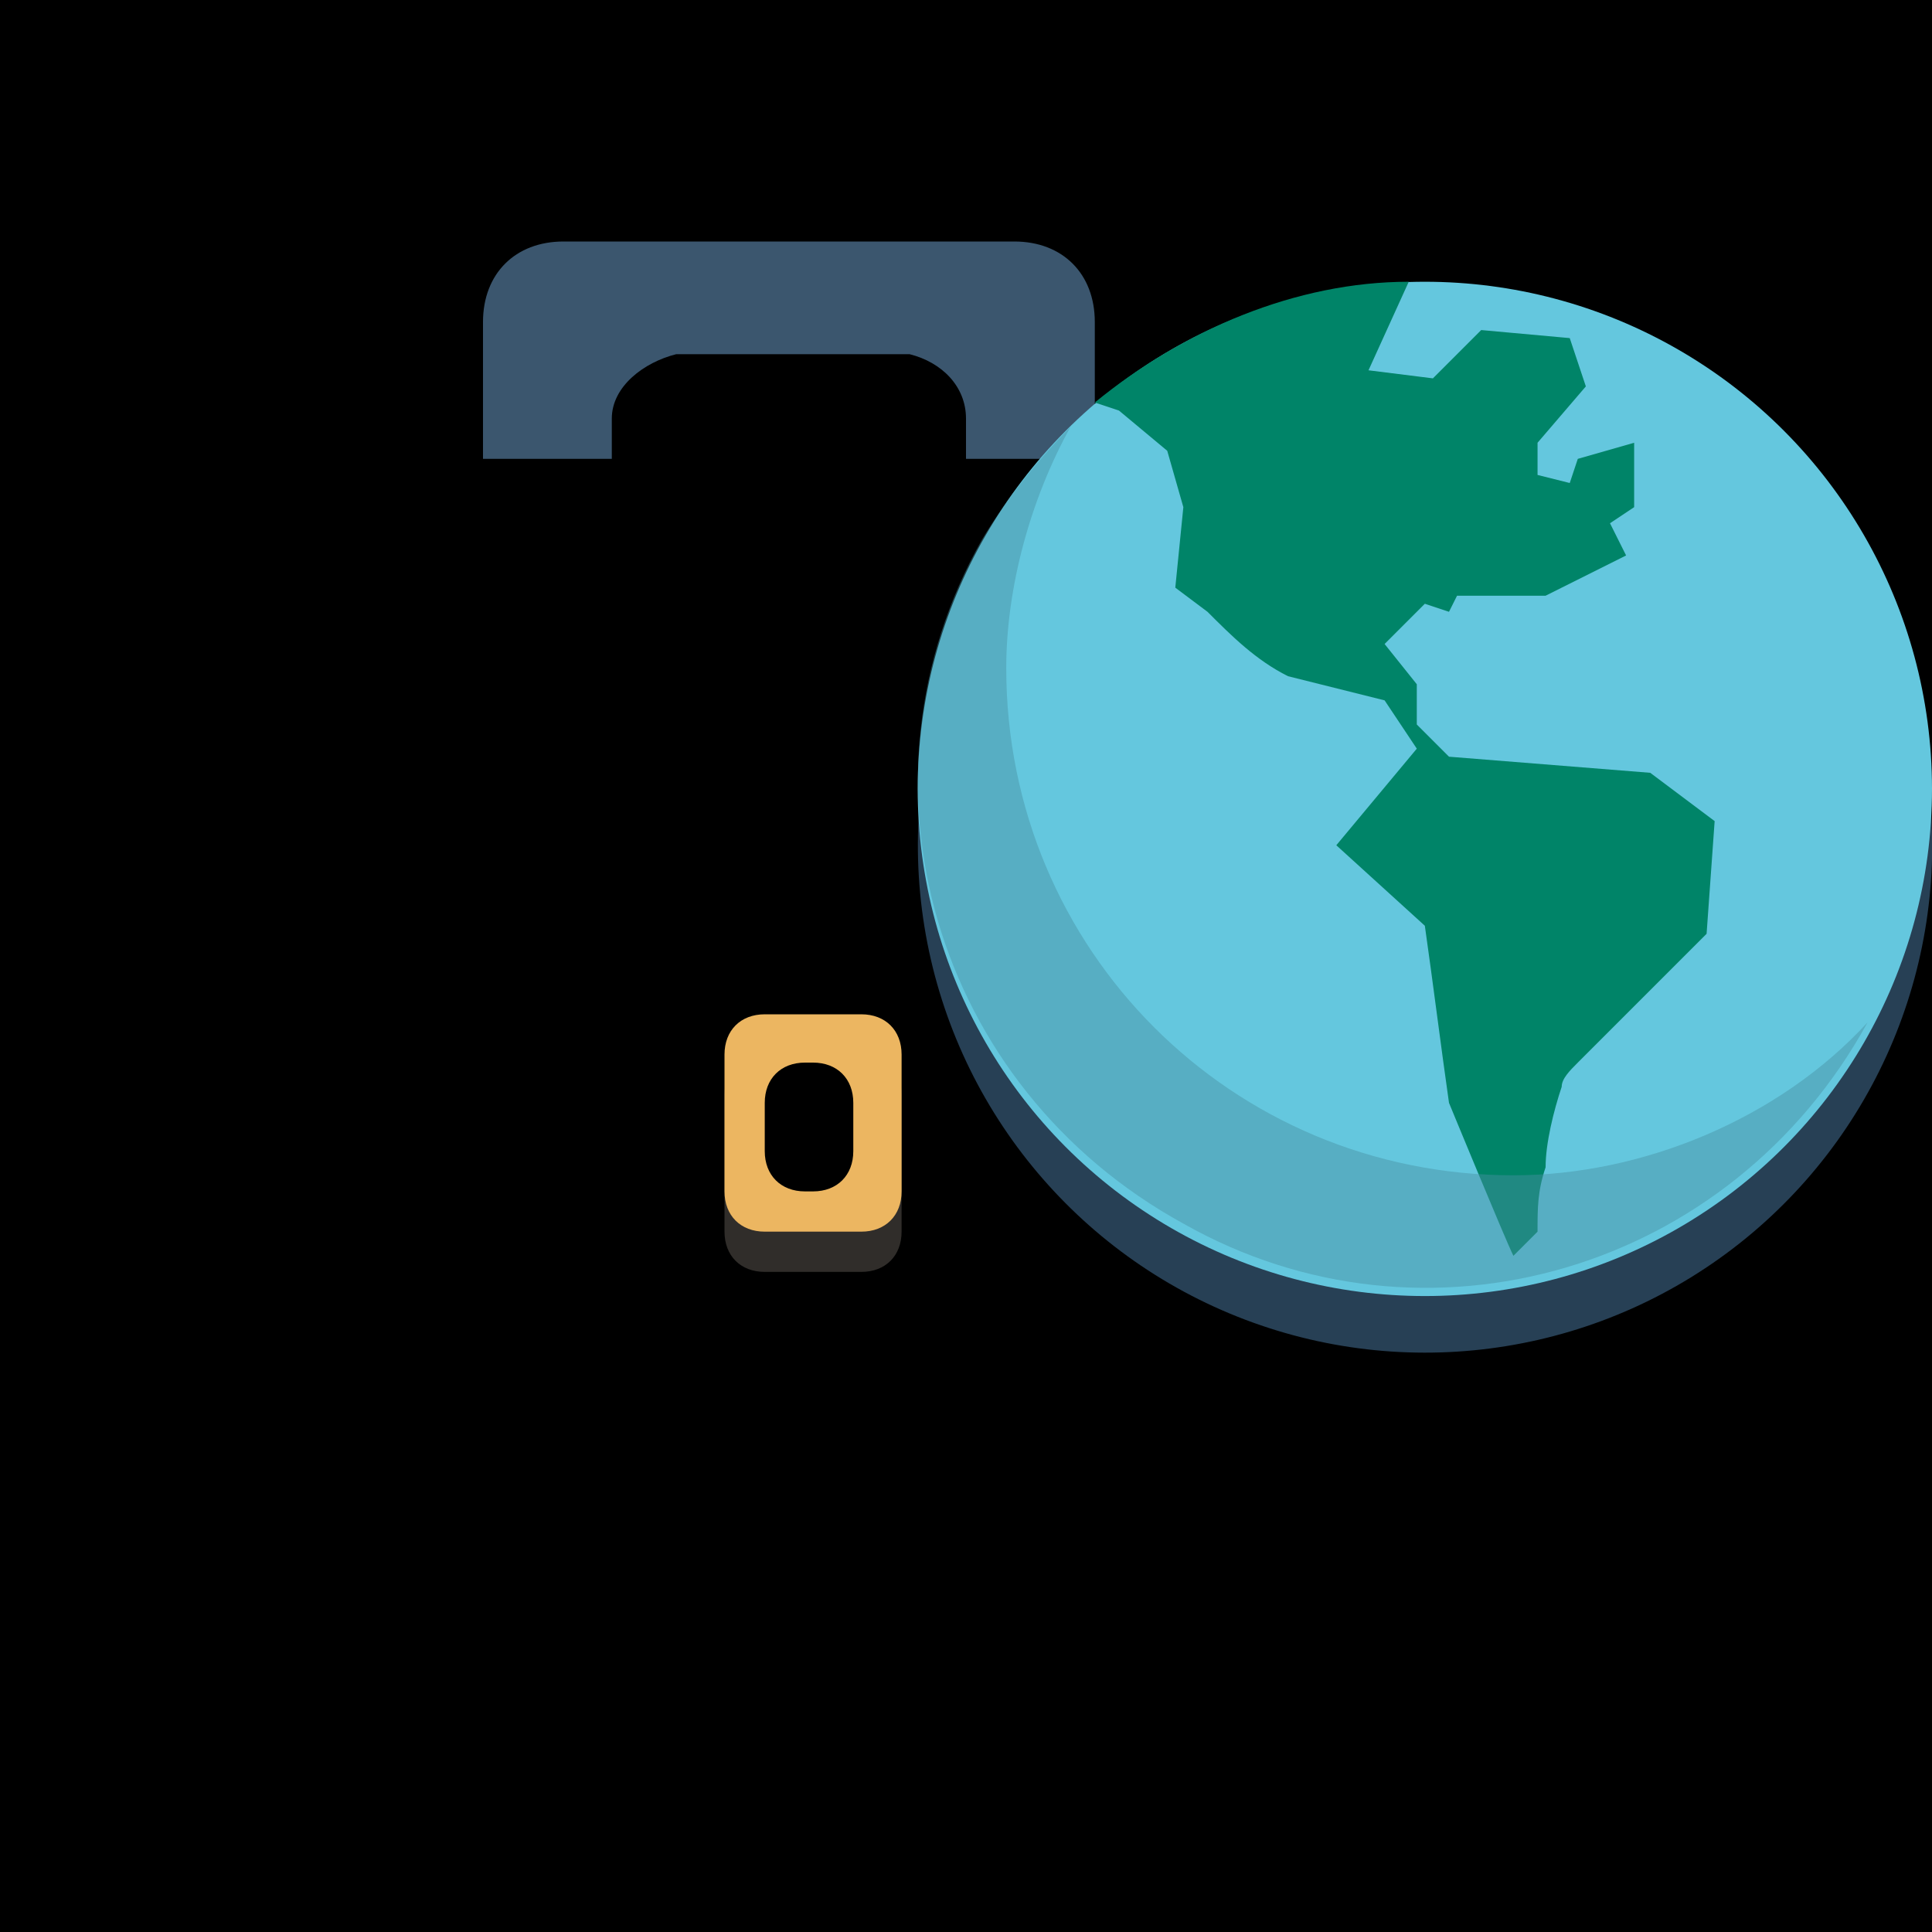 <svg width="36" height="36" id="overseas_jobs_svg__Layer_1" x="0" y="0" viewBox="0 0 24 24" xmlSpace="preserve" class="svg-wrapper--8ky9e"><style>.overseas_jobs_svg__st0{fill:none}.overseas_jobs_svg__st6{fill:#ffce27}</style><path class="overseas_jobs_svg__st0" d="M0 0h24v24H0z"></path><path d="M.6 12.7c0-.6.4-1 1-1h16.5c.6 0 1 .4 1 1v6.7c0 .6-.4 1-1 1H1.5c-.6 0-1-.4-1-1l.1-6.7z" fill-rule="evenodd" clip-rule="evenodd" fill="#52738a"></path><path d="M.7 7.8c0-.6.4-1 1-1h16.2c.6 0 1 .4 1 1v5.6c0 .6-.4 1-1 1H1.7c-.6 0-1-.4-1-1V7.8z" opacity="0.5" fill-rule="evenodd" clip-rule="evenodd" fill="#3b566e"></path><path d="M1 6.3h17.6c.6 0 1 .4 1 1v5.6c0 .6-.4 1-1 1H1c-.6 0-1-.4-1-1V7.3c0-.6.4-1 1-1z" fill="#3b566e"></path><path class="overseas_jobs_svg__st0" d="M0 0h24v24H0z"></path><path d="M9 13.6c0-.3.2-.5.5-.5h1.2c.3 0 .5.2.5.5v1.7c0 .3-.2.5-.5.5H9.5c-.3 0-.5-.2-.5-.5v-1.7z" fill-rule="evenodd" clip-rule="evenodd" fill="#302d2a"></path><path d="M9 13.1c0-.3.2-.5.5-.5h1.2c.3 0 .5.2.5.5v1.7c0 .3-.2.5-.5.5H9.5c-.3 0-.5-.2-.5-.5v-1.7z" fill-rule="evenodd" clip-rule="evenodd" fill="#ecb661"></path><path class="overseas_jobs_svg__st6" d="M9.5 13.7c0-.3.2-.5.5-.5h.1c.3 0 .5.2.5.5v.6c0 .3-.2.5-.5.5H10c-.3 0-.5-.2-.5-.5v-.6z"></path><path d="M12 6v-.8c0-.4-.3-.7-.7-.8H8.4c-.4.1-.8.4-.8.8V6H6V4c0-.6.4-1 1-1h5.6c.6 0 1 .4 1 1v2H12z" fill-rule="evenodd" clip-rule="evenodd" fill="#3b566e"></path><path class="overseas_jobs_svg__st6" d="M11.4 5.7h2.7v1.1h-2.7z"></path><ellipse transform="rotate(-9.213 17.72 10.487)" cx="17.7" cy="10.5" rx="6.3" ry="6.3" fill="#274055"></ellipse><circle cx="17.7" cy="9.8" r="6.3" fill="#64c7de"></circle><path d="M20.5 9.6L18 9.4l-.4-.4v-.5l-.4-.5.5-.5.3.1.1-.2h1.1l1-.5-.2-.4.3-.2v-.8l-.7.2-.1.3-.4-.1v-.4l.6-.7-.2-.6-1.1-.1-.6.6-.8-.1.5-1.1c-1.4 0-2.8.6-3.9 1.5l.3.1.6.5.2.7-.1 1 .4.3c.3.3.6.6 1 .8l1.2.3.4.6-1 1.2 1.1 1c.1.7.2 1.5.3 2.2 0 0 .7 1.7.8 1.9l.3-.3c0-.3 0-.5.1-.8 0-.3.1-.7.2-1 0-.1.1-.2.2-.3l.5-.5 1.1-1.1.1-1.4-.8-.6z" fill="#008468"></path><path d="M18.8 14.6c-3.5 0-6.3-2.8-6.3-6.3 0-1 .3-2.1.8-3-.4.4-.8.9-1.1 1.4-1.7 3-.6 6.8 2.5 8.5 3 1.7 6.8.6 8.5-2.5-1.1 1.2-2.8 1.9-4.4 1.9z" opacity="0.45" fill-rule="evenodd" clip-rule="evenodd" fill="#4891a2"></path><path class="overseas_jobs_svg__st6" d="M5.4 5.7h2.7v1.1H5.4z"></path></svg>